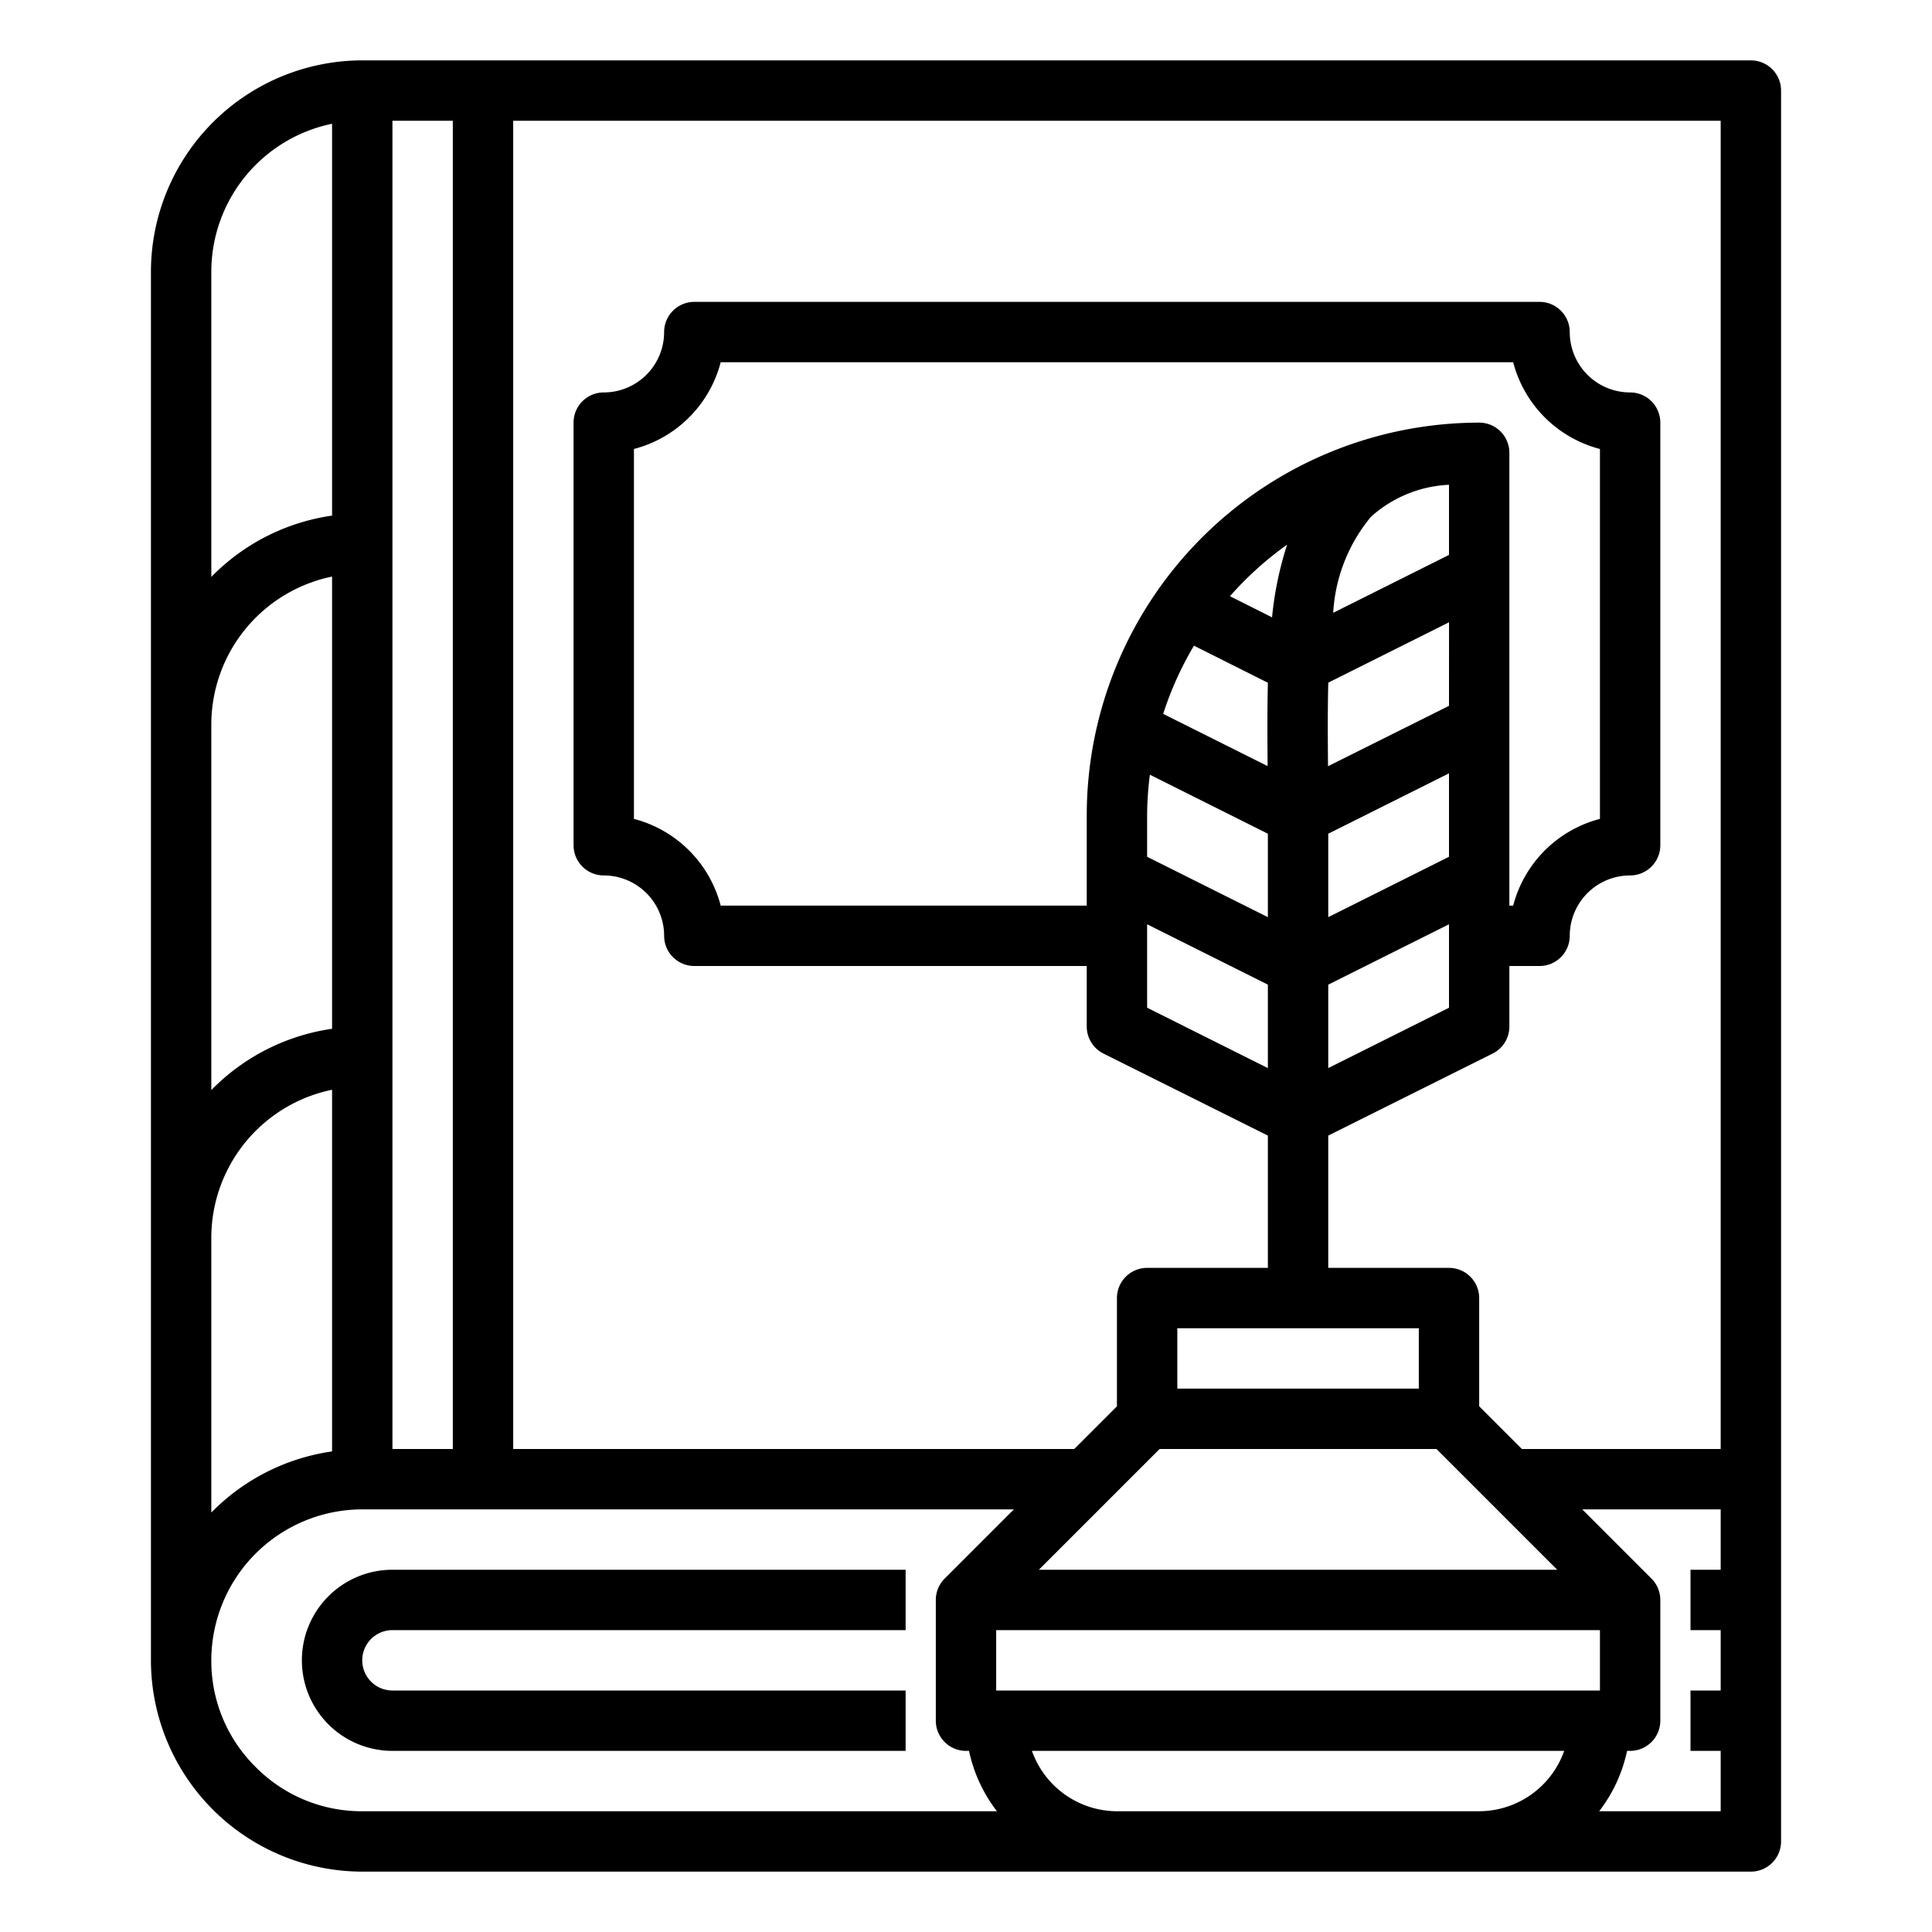 <svg xmlns="http://www.w3.org/2000/svg" viewBox="0 0 64 64" x="0px" y="0px"><g><path d="M10,55a3,3,0,0,0,3,3H30V56H13a1,1,0,0,1,0-2H30V52H13A3,3,0,0,0,10,55Z"></path><path d="M58,2H12A7.008,7.008,0,0,0,5,9V55a7.008,7.008,0,0,0,7,7H58a1,1,0,0,0,1-1V3A1,1,0,0,0,58,2ZM57,48H50.414L49,46.586V43a1,1,0,0,0-1-1H44V37.618L49.447,34.9A1,1,0,0,0,50,34V32h1a1,1,0,0,0,1-1,2,2,0,0,1,2-2,1,1,0,0,0,1-1V14a1,1,0,0,0-1-1,2,2,0,0,1-2-2,1,1,0,0,0-1-1H23a1,1,0,0,0-1,1,2,2,0,0,1-2,2,1,1,0,0,0-1,1V28a1,1,0,0,0,1,1,2,2,0,0,1,2,2,1,1,0,0,0,1,1H36v2a1,1,0,0,0,.553.9L42,37.618V42H38a1,1,0,0,0-1,1v3.586L35.586,48H17V4H57Zm-4,8H33V54H53ZM34.414,52l4-4h9.172l4,4ZM48,28.382l-4,2V27.618l4-2Zm0-12.323v2.323L44.164,20.3a5.461,5.461,0,0,1,1.252-3.182A4.143,4.143,0,0,1,48,16.059Zm0,7.323-4.008,2c-.008-.966-.013-1.894.009-2.768l4-2ZM42.138,20.45l-1.394-.7a11.007,11.007,0,0,1,1.893-1.707A11.415,11.415,0,0,0,42.138,20.45Zm-2.586.939L42,22.617c-.021.883-.016,1.8-.009,2.761l-3.459-1.73A10.985,10.985,0,0,1,39.552,21.389ZM38,27a10.942,10.942,0,0,1,.091-1.337L42,27.618v2.764l-4-2Zm6,5.618,4-2v2.764l-4,2ZM49,14A13.015,13.015,0,0,0,36,27v3H23.874A4.015,4.015,0,0,0,21,27.127V14.873A4.015,4.015,0,0,0,23.874,12H50.126A4.015,4.015,0,0,0,53,14.873V27.127A4.015,4.015,0,0,0,50.126,30H50V15A1,1,0,0,0,49,14ZM38,30.618l4,2v2.764l-4-2ZM47,44v2H39V44ZM13,4h2V48H13ZM7,9a5.009,5.009,0,0,1,4-4.9V17.08a6.975,6.975,0,0,0-4,2.031ZM7,24a5.009,5.009,0,0,1,4-4.9V34.08a6.975,6.975,0,0,0-4,2.031Zm4,12.1V48.08a6.988,6.988,0,0,0-4,2.025V41A5.009,5.009,0,0,1,11,36.1ZM8.464,58.53A4.93,4.93,0,0,1,7,55a5.006,5.006,0,0,1,5-5H33.586l-2.293,2.293A1,1,0,0,0,31,53v4a1,1,0,0,0,1,1h.1a4.954,4.954,0,0,0,.925,2H12A4.935,4.935,0,0,1,8.464,58.53ZM37,60a3,3,0,0,1-2.816-2H51.816A3,3,0,0,1,49,60Zm15.974,0a4.954,4.954,0,0,0,.925-2H54a1,1,0,0,0,1-1V53a1,1,0,0,0-.293-.707L52.414,50H57v2H56v2h1v2H56v2h1v2Z"></path></g></svg>